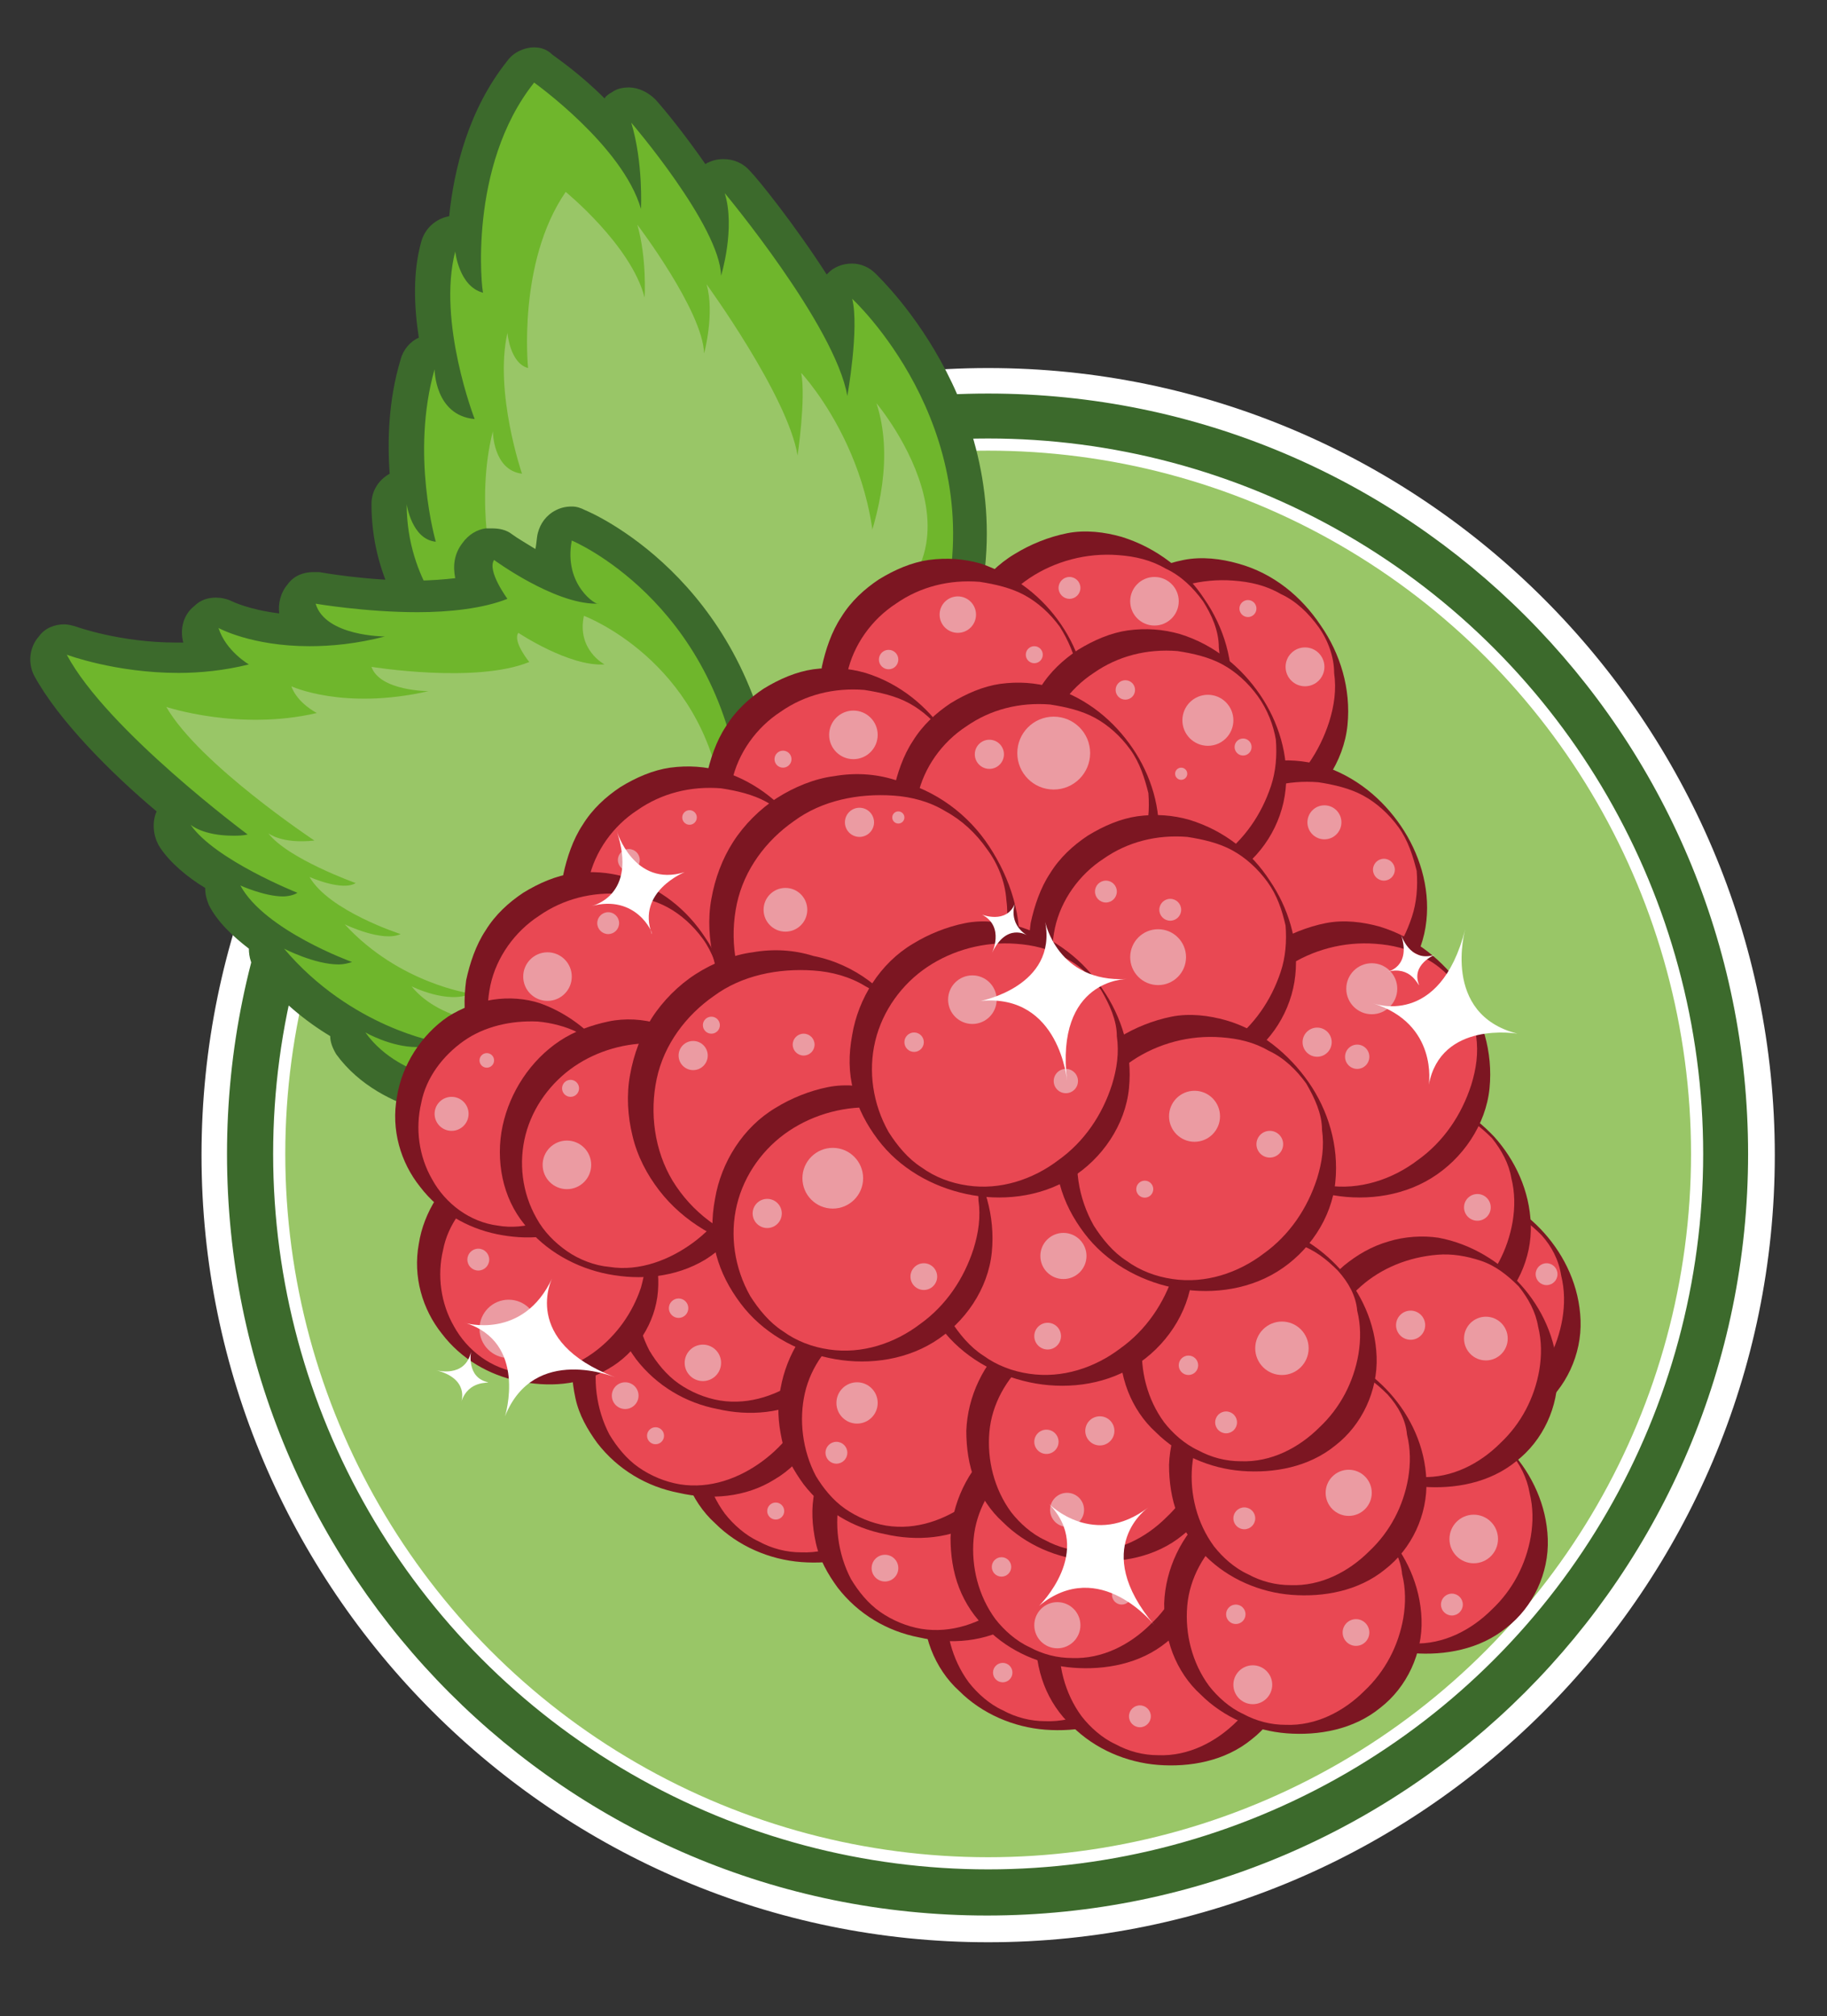 <?xml version="1.0" encoding="utf-8"?>
<!-- Generator: Adobe Illustrator 22.1.0, SVG Export Plug-In . SVG Version: 6.00 Build 0)  -->
<svg version="1.1" xmlns="http://www.w3.org/2000/svg" xmlns:xlink="http://www.w3.org/1999/xlink" x="0px" y="0px"
	 viewBox="0 0 150.5 166" style="enable-background:new 0 0 150.5 166;" xml:space="preserve">
<rect x="0" y="0" width="150.5" height="166" fill="#333333" stroke="none"/>
<style type="text/css">
	.st0{fill:#3C6A2C;}
	.st1{fill:#FFFFFF;}
	.st2{fill:#6FB62C;}
	.st3{fill:#99C667;}
	.st4{fill:#6A696B;}
	.st5{fill:none;stroke:#3C2C4C;stroke-miterlimit:10;}
	.st6{fill:#E94853;}
	.st7{fill:#7C1622;}
	.st8{fill:#EB9BA2;}
	.st9{fill:#7C7C7B;}
	.st10{fill:#A1A1A1;}
	.st11{fill:#898988;}
	.st12{fill:#3C3C3B;}
	.st13{fill:#C0C0BF;}
	.st14{fill:#99C667;stroke:#FFFFFF;stroke-miterlimit:10;}
</style>
<g id="ink">
</g>
<g id="moritas">
</g>
<g id="stickers">
	<g>
		<circle class="st0" cx="81.4" cy="95" r="63.7"/>
		<path class="st1" d="M81.4,32.4C116,32.4,144,60.4,144,95s-28.1,62.7-62.7,62.7S18.7,129.7,18.7,95S46.8,32.4,81.4,32.4
			 M81.4,30.3c-35.7,0-64.8,29.1-64.8,64.8s29.1,64.8,64.8,64.8s64.8-29.1,64.8-64.8S117.1,30.3,81.4,30.3L81.4,30.3z"/>
	</g>
	<circle class="st14" cx="81.4" cy="95" r="58.4"/>
	<g>
		<g>
			<path class="st2" d="M57.8,69.8c-0.1,0-0.3,0-0.4-0.1l-12.9-3.9c-0.3-0.1-0.5-0.3-0.7-0.5l-6-8c-0.1-0.1-0.2-0.3-0.2-0.5
				l-1.3-4.5c-1-1.1-4.2-4.9-4.2-10.8c0-0.8,0.6-1.4,1.3-1.4c0,0,0.1,0,0.1,0c0,0,0.1,0,0.1,0c-0.3-2.8-0.3-6.5,0.8-10.1
				c0.2-0.6,0.7-1,1.4-1c0.1,0,0.1,0,0.2,0c0.1,0,0.1,0,0.2,0c-0.5-2.7-0.7-5.9,0-8.7c0.2-0.6,0.7-1.1,1.4-1.1c0,0,0.1,0,0.1,0
				c0.2,0,0.5,0.1,0.7,0.2c0.2-3.8,1.2-9.3,4.6-13.5c0.3-0.4,0.7-0.5,1.1-0.5c0.3,0,0.6,0.1,0.8,0.3c0.2,0.1,3.3,2.4,5.9,5.5
				c-0.1-0.2-0.1-0.4-0.2-0.6c-0.2-0.6,0.1-1.3,0.7-1.7c0.2-0.1,0.5-0.2,0.7-0.2c0.4,0,0.8,0.2,1.1,0.5c0.5,0.6,3.3,3.8,5.3,7.3
				c0-0.1,0-0.1,0-0.2c-0.2-0.6,0.1-1.3,0.7-1.7c0.2-0.1,0.4-0.2,0.7-0.2c0.4,0,0.8,0.2,1.1,0.5c0.3,0.3,5.2,6.2,8.2,11.8
				c0-0.7,0-1.3-0.2-1.8c-0.2-0.6,0.1-1.3,0.7-1.6c0.2-0.1,0.5-0.2,0.7-0.2c0.4,0,0.7,0.1,1,0.4c0.5,0.4,11.7,11.1,8,26.6
				c-3.7,15.6-20.3,19.4-21,19.6C58,69.8,57.9,69.8,57.8,69.8z"/>
			<path class="st0" d="M44,6.8c0,0,7.3,5.2,8.8,10.4c0,0,0.2-3.8-0.8-7.1c0,0,7.3,8.5,7.4,12.6c0,0,1.2-3.9,0.3-6.8
				c0,0,9.1,10.9,10.1,16.7c0,0,1-5.6,0.4-8c0,0,11.2,10.3,7.6,25.3S57.8,68.4,57.8,68.4l-12.9-3.9l-6-8l-1.4-4.9c0,0-4-3.7-4-10.1
				c0,0,0.4,2.9,2.4,3.1c0,0-2.1-7.2-0.1-14.2c0,0,0,3.8,3.3,4.1c0,0-3.1-8-1.6-13.8c0,0,0.3,2.9,2.3,3.4
				C39.7,24.1,38.5,13.7,44,6.8 M44,3.9c-0.8,0-1.7,0.4-2.2,1.1c-3.2,4-4.4,8.9-4.8,12.8c-1.1,0.2-2,1-2.3,2.1
				c-0.7,2.5-0.6,5.3-0.2,7.9c-0.7,0.3-1.3,1-1.5,1.8c-1,3.3-1.1,6.7-0.9,9.4c-0.9,0.5-1.5,1.4-1.5,2.5c0,6,3,10,4.3,11.5l1.2,4.2
				c0.1,0.3,0.3,0.6,0.5,0.9l6,8c0.4,0.5,0.9,0.8,1.5,1L57,71.1c0.3,0.1,0.5,0.1,0.8,0.1c0.2,0,0.4,0,0.6-0.1
				C59.2,71,76.6,67,80.5,50.5c3.9-16.3-7.9-27.5-8.4-28c-0.5-0.5-1.2-0.8-1.9-0.8c-0.5,0-1,0.1-1.5,0.4c-0.2,0.1-0.4,0.3-0.6,0.5
				c-2.7-4.2-5.7-7.9-6.3-8.5c-0.6-0.7-1.4-1-2.2-1c-0.5,0-0.9,0.1-1.3,0.3c-0.1,0-0.1,0.1-0.2,0.1c-1.6-2.3-3.2-4.3-4.1-5.3
				c-0.6-0.6-1.4-1-2.2-1c-0.5,0-1,0.1-1.4,0.4c-0.2,0.1-0.5,0.3-0.6,0.5c-2-2-3.9-3.3-4.3-3.6C45.1,4.1,44.6,3.9,44,3.9L44,3.9z"/>
		</g>
		<g>
			<path class="st3" d="M41.9,53.4c0,0-3-3.2-3-8.5c0,0,0.3,2.5,1.8,2.6c0,0-1.6-6.1-0.1-12c0,0,0,3.2,2.4,3.5c0,0-2.3-6.7-1.2-11.6
				c0,0,0.2,2.5,1.7,2.9c0,0-0.9-8.7,3.1-14.5c0,0,5.4,4.4,6.5,8.7c0,0,0.2-3.2-0.6-6c0,0,5.4,7.1,5.5,10.6c0,0,0.9-3.3,0.2-5.7
				c0,0,6.7,9.2,7.5,14.1c0,0,0.7-4.7,0.3-6.8c0,0,8.2,8.7,5.6,21.2c-2.6,12.5-14.5,15.5-14.5,15.5l-9.5-3.3l-4.4-6.8L41.9,53.4z"/>
		</g>
		<path class="st3" d="M68.1,52.4c-0.5,0.2,6.9-10.6,4.1-19.2C72.2,33.2,84,47.2,68.1,52.4z"/>
		<g>
			<path class="st2" d="M39.4,90.8c-0.3,0-7-0.2-10.5-4.9c-0.3-0.4-0.4-0.9-0.2-1.4c-2.1-1.2-4.4-3-6.4-5.4
				c-0.4-0.5-0.4-1.1-0.1-1.7c-1.5-1-2.9-2.3-3.7-3.8c-0.2-0.4-0.2-0.9,0-1.4c-1.6-1-3.2-2.2-4.1-3.5c-0.4-0.6-0.3-1.4,0.2-1.9
				c0.2-0.1,0.3-0.2,0.5-0.3c-3.8-3.1-9-7.9-11.1-11.9c-0.3-0.5-0.2-1.2,0.2-1.6c0.3-0.3,0.7-0.5,1.1-0.5c0.2,0,0.3,0,0.5,0.1
				c0,0,3.8,1.4,8.7,1.4c1,0,1.9-0.1,2.8-0.2c-0.3-0.5-0.6-1-0.9-1.6c-0.2-0.6,0-1.2,0.4-1.5c0.3-0.2,0.6-0.3,0.9-0.3
				c0.2,0,0.5,0.1,0.7,0.2c0,0,2.5,1.3,6.8,1.3c0,0,0.1,0,0.1,0c-0.4-0.4-0.8-1-1-1.7c-0.2-0.5,0-1,0.3-1.4c0.3-0.3,0.7-0.5,1.1-0.5
				c0.1,0,0.2,0,0.3,0c0,0,4,0.7,8.2,0.7c2.1,0,3.8-0.2,5.2-0.5c-0.5-1-0.8-2.2-0.1-3.2c0.2-0.3,0.6-0.5,0.9-0.6c0.1,0,0.2,0,0.2,0
				c0.3,0,0.6,0.1,0.8,0.3c0.8,0.6,2.6,1.7,4.5,2.5c-0.3-0.9-0.4-2.1-0.1-3.4c0.1-0.4,0.4-0.8,0.7-1c0.2-0.1,0.4-0.2,0.7-0.2
				c0.2,0,0.4,0,0.5,0.1c0.5,0.2,12.5,5.4,14.8,21.2c0.7,1.5,4,9.4,0,16.3c-3.4,5.9-11.1,9.3-22.9,10C39.5,90.8,39.5,90.8,39.4,90.8
				C39.4,90.8,39.4,90.8,39.4,90.8z"/>
			<path class="st0" d="M47.1,44.5c0,0,11.8,4.9,13.9,20.3c0,0,11.4,22.6-21.6,24.5c0,0-6.3-0.1-9.3-4.3c0,0,2.1,1.2,4.2,1.2
				c0.6,0,1.2-0.1,1.8-0.4c0,0-7.2-1.2-12.7-7.7c0,0,2.5,1.3,4.5,1.3c0.4,0,0.8-0.1,1.1-0.2c0,0-7.2-2.6-9.2-6.3c0,0,2,0.9,3.5,0.9
				c0.4,0,0.9-0.1,1.2-0.3c0,0-6.8-2.7-8.8-5.6c0,0,1,0.9,3.5,0.9c0.4,0,0.8,0,1.2-0.1c0,0-11.6-8.6-14.9-14.8c0,0,4,1.5,9.2,1.5
				c1.8,0,3.8-0.2,5.8-0.7c0,0-1.9-1.1-2.5-3c0,0,2.7,1.5,7.5,1.5c1.8,0,3.9-0.2,6.2-0.8c0,0,0,0,0,0c0,0-4.9,0-5.7-2.7
				c0,0,4.1,0.7,8.4,0.7c2.6,0,5.4-0.3,7.4-1.1c0,0-1.7-2.3-1.1-3.2c0,0,4.9,3.6,8.4,3.6c0.1,0,0.1,0,0.2,0
				C49.2,49.9,46.4,48.2,47.1,44.5 M47.1,41.7c-0.5,0-0.9,0.1-1.3,0.3c-0.8,0.4-1.3,1.1-1.5,1.9c-0.1,0.4-0.1,0.9-0.2,1.3
				c-0.8-0.5-1.5-0.9-1.9-1.2c-0.5-0.4-1.1-0.5-1.7-0.5c-0.2,0-0.3,0-0.5,0c-0.7,0.1-1.4,0.5-1.9,1.2c-0.7,0.9-0.8,1.9-0.6,2.9
				c-0.9,0.1-2,0.2-3.3,0.2c-4.1,0-7.9-0.7-7.9-0.7c-0.2,0-0.3,0-0.5,0c-0.8,0-1.6,0.3-2.1,1c-0.6,0.7-0.8,1.6-0.7,2.4
				c-2.5-0.3-3.9-1-3.9-1c-0.4-0.2-0.9-0.3-1.3-0.3c-0.7,0-1.3,0.2-1.8,0.7c-0.9,0.7-1.2,1.9-0.9,3c-0.2,0-0.4,0-0.6,0
				c-4.6,0-8.2-1.3-8.2-1.3c-0.3-0.1-0.7-0.2-1-0.2c-0.8,0-1.6,0.3-2.1,1c-0.8,0.9-0.9,2.2-0.4,3.2c2,3.7,6.4,8.1,10.1,11.2
				c-0.4,0.9-0.3,2.1,0.3,3c0.8,1.2,2.2,2.4,3.7,3.3c0,0.5,0.1,0.9,0.3,1.4c0.7,1.4,2,2.6,3.3,3.6c0,0.7,0.2,1.4,0.7,2
				c1.9,2.3,4,4,6,5.2c0,0.5,0.2,1,0.5,1.5c3.8,5.2,11.3,5.4,11.6,5.4c0,0,0,0,0.1,0c0.1,0,0.1,0,0.2,0c12.3-0.7,20.4-4.3,24.1-10.7
				c4.2-7.3,1-15.4,0.1-17.4c-2.5-16.5-15.1-21.9-15.6-22.1C47.8,41.8,47.5,41.7,47.1,41.7L47.1,41.7z"/>
		</g>
		<g>
			<path class="st3" d="M41.6,84.4c0,0-5.2-0.1-7.7-3.2c0,0,3,1.5,4.9,0.6c0,0-5.9-0.8-10.4-5.7c0,0,3.1,1.5,4.6,0.8
				c0,0-5.9-1.9-7.5-4.7c0,0,2.7,1.2,3.8,0.5c0,0-5.6-2-7.2-4.1c0,0,1.1,0.9,3.8,0.6c0,0-9.5-6.3-12.2-11c0,0,6,2,12.4,0.5
				c0,0-1.6-0.8-2.1-2.2c0,0,4.3,2,11.3,0.4c0,0-4,0-4.7-2c0,0,8.6,1.4,13-0.4c0,0-1.4-1.7-0.9-2.4c0,0,4.2,2.8,7.1,2.6
				c0,0-2.3-1.2-1.7-4c0,0,9.7,3.6,11.4,15.1C59.3,66,68.7,82.8,41.6,84.4z"/>
		</g>
		<g>
			<g>
				
					<ellipse transform="matrix(0.896 -0.444 0.444 0.896 -49.743 52.278)" class="st6" cx="86.8" cy="132.4" rx="9.8" ry="9.7"/>
				<g>
					<path class="st7" d="M94.2,125.8c1.7,1.9,2.9,4.4,3,7.2c0.1,2.8-1.2,5.6-3.4,7.3c-2.2,1.8-5.1,2.3-7.7,2.1
						c-2.6-0.2-5.2-1.3-7.1-3.2c-1-0.9-1.8-2.1-2.3-3.4c-0.5-1.3-0.7-2.7-0.7-4.1c0.1-2.8,1.4-5.6,3.6-7.5c1.1-0.9,2.3-1.6,3.7-2
						c1.3-0.4,2.8-0.5,4.1-0.3C90.2,122.4,92.5,123.9,94.2,125.8z M94.1,126c-0.9-0.9-1.9-1.7-3.1-2.1c-1.2-0.4-2.4-0.6-3.6-0.5
						c-2.4,0.2-4.6,1.1-6.3,2.6c-1.7,1.5-2.9,3.6-3.1,5.9c-0.2,2.3,0.4,4.7,1.8,6.6c0.7,0.9,1.7,1.8,2.8,2.3
						c1.1,0.6,2.3,0.9,3.5,0.9c2.5,0.1,4.8-1.1,6.5-2.8c1.7-1.6,2.8-3.7,3.2-6c0.2-1.2,0.2-2.4-0.1-3.6
						C95.5,128.1,94.9,126.9,94.1,126z"/>
				</g>
			</g>
			<g>
				
					<ellipse transform="matrix(0.932 -0.363 0.363 0.932 -14.085 40.166)" class="st6" cx="99.8" cy="57.5" rx="10.8" ry="10.6"/>
				<g>
					<path class="st7" d="M108.8,51.5c1.6,2.3,2.5,5.2,2.2,8.2c-0.3,3-2.2,5.8-4.8,7.4c-2.6,1.6-5.8,1.9-8.6,1.3
						c-2.8-0.6-5.5-2.1-7.3-4.5c-0.9-1.2-1.6-2.5-2-4c-0.4-1.5-0.4-3-0.1-4.6c0.5-3,2.3-5.9,5-7.5c1.3-0.8,2.8-1.4,4.3-1.7
						c1.5-0.3,3.1-0.1,4.5,0.3C104.9,47.2,107.2,49.1,108.8,51.5z M108.6,51.6c-0.8-1.1-1.8-2.1-3.1-2.7c-1.2-0.7-2.5-1-3.9-1.1
						c-2.6-0.2-5.2,0.5-7.3,1.9c-2.1,1.4-3.7,3.6-4.3,6.1c-0.6,2.5-0.2,5.2,1.1,7.5c0.7,1.1,1.6,2.2,2.7,2.9
						c1.1,0.8,2.4,1.3,3.8,1.5c2.7,0.4,5.4-0.5,7.5-2.1c2.1-1.5,3.6-3.7,4.4-6.2c0.4-1.3,0.6-2.6,0.4-4
						C109.9,54.1,109.4,52.7,108.6,51.6z"/>
				</g>
			</g>
			<g>
				
					<ellipse transform="matrix(0.932 -0.363 0.363 0.932 -13.966 36.543)" class="st6" cx="90.2" cy="55.4" rx="10.8" ry="10.6"/>
				<g>
					<path class="st7" d="M99.2,49.3c1.6,2.3,2.5,5.2,2.2,8.2c-0.3,3-2.2,5.8-4.8,7.4c-2.6,1.6-5.8,1.9-8.6,1.3
						c-2.8-0.6-5.5-2.1-7.3-4.5c-0.9-1.2-1.6-2.5-2-4c-0.4-1.5-0.4-3-0.1-4.6c0.5-3,2.3-5.9,5-7.5c1.3-0.8,2.8-1.4,4.3-1.7
						c1.5-0.3,3.1-0.1,4.5,0.3C95.3,45.1,97.7,47,99.2,49.3z M99.1,49.5c-0.8-1.1-1.8-2.1-3.1-2.7c-1.2-0.7-2.5-1-3.9-1.1
						c-2.6-0.2-5.2,0.5-7.3,1.9c-2.1,1.4-3.7,3.6-4.3,6.1c-0.6,2.5-0.2,5.2,1.1,7.5c0.7,1.1,1.6,2.2,2.7,2.9
						c1.1,0.8,2.4,1.3,3.8,1.5c2.7,0.4,5.4-0.5,7.5-2.1c2.1-1.5,3.6-3.7,4.4-6.2c0.4-1.3,0.6-2.6,0.4-4
						C100.4,51.9,99.8,50.6,99.1,49.5z"/>
				</g>
			</g>
			<g>
				
					<ellipse transform="matrix(0.896 -0.444 0.444 0.896 -45.675 41.914)" class="st6" cx="66.7" cy="118.5" rx="9.8" ry="9.7"/>
				<g>
					<path class="st7" d="M74.1,112c1.7,1.9,2.9,4.4,3,7.2c0.1,2.8-1.2,5.6-3.4,7.3c-2.2,1.8-5.1,2.3-7.7,2.1
						c-2.6-0.2-5.2-1.3-7.1-3.2c-1-0.9-1.8-2.1-2.3-3.4c-0.5-1.3-0.7-2.7-0.7-4.1c0.1-2.8,1.4-5.6,3.6-7.5c1.1-0.9,2.3-1.6,3.7-2
						c1.3-0.4,2.8-0.5,4.1-0.3C70.1,108.6,72.4,110.1,74.1,112z M74,112.1c-0.9-0.9-1.9-1.7-3.1-2.1c-1.2-0.4-2.4-0.6-3.6-0.5
						c-2.4,0.2-4.6,1.1-6.3,2.6c-1.7,1.5-2.9,3.6-3.1,5.9c-0.2,2.3,0.4,4.7,1.8,6.6c0.7,0.9,1.7,1.8,2.8,2.3
						c1.1,0.6,2.3,0.9,3.5,0.9c2.5,0.1,4.8-1.1,6.5-2.8c1.7-1.6,2.8-3.7,3.2-6c0.2-1.2,0.2-2.4-0.1-3.6
						C75.4,114.2,74.8,113,74,112.1z"/>
				</g>
			</g>
			<g>
				
					<ellipse transform="matrix(0.896 -0.444 0.444 0.896 -35.526 64.372)" class="st6" cx="119.7" cy="108.1" rx="9.8" ry="9.7"/>
				<g>
					<path class="st7" d="M127.2,101.5c1.7,1.9,2.9,4.4,3,7.2c0.1,2.8-1.2,5.6-3.4,7.3c-2.2,1.8-5.1,2.3-7.7,2.1
						c-2.6-0.2-5.2-1.3-7.1-3.2c-1-0.9-1.8-2.1-2.3-3.4c-0.5-1.3-0.7-2.7-0.7-4.1c0.1-2.8,1.4-5.6,3.6-7.5c1.1-0.9,2.3-1.6,3.7-2
						c1.3-0.4,2.8-0.5,4.1-0.3C123.1,98.1,125.5,99.6,127.2,101.5z M127,101.7c-0.9-0.9-1.9-1.7-3.1-2.1c-1.2-0.4-2.4-0.6-3.6-0.5
						c-2.4,0.2-4.6,1.1-6.3,2.6c-1.7,1.5-2.9,3.6-3.1,5.9c-0.2,2.3,0.4,4.7,1.8,6.6c0.7,0.9,1.7,1.8,2.8,2.3
						c1.1,0.6,2.3,0.9,3.5,0.9c2.5,0.1,4.8-1.1,6.5-2.8c1.7-1.6,2.8-3.7,3.2-6c0.2-1.2,0.2-2.4-0.1-3.6
						C128.4,103.7,127.8,102.6,127,101.7z"/>
				</g>
			</g>
			<g>
				
					<ellipse transform="matrix(0.896 -0.444 0.444 0.896 -43.764 65.068)" class="st6" cx="117.1" cy="126" rx="9.8" ry="9.7"/>
				<g>
					<path class="st7" d="M124.5,119.5c1.7,1.9,2.9,4.4,3,7.2c0.1,2.8-1.2,5.6-3.4,7.3c-2.2,1.8-5.1,2.3-7.7,2.1
						c-2.6-0.2-5.2-1.3-7.1-3.2c-1-0.9-1.8-2.1-2.3-3.4c-0.5-1.3-0.7-2.7-0.7-4.1c0.1-2.8,1.4-5.6,3.6-7.5c1.1-0.9,2.3-1.6,3.7-2
						c1.3-0.4,2.8-0.5,4.1-0.3C120.5,116,122.8,117.5,124.5,119.5z M124.4,119.6c-0.9-0.9-1.9-1.7-3.1-2.1c-1.2-0.4-2.4-0.6-3.6-0.5
						c-2.4,0.2-4.6,1.1-6.3,2.6c-1.7,1.5-2.9,3.6-3.1,5.9c-0.2,2.3,0.4,4.7,1.8,6.6c0.7,0.9,1.7,1.8,2.8,2.3
						c1.1,0.6,2.3,0.9,3.5,0.9c2.5,0.1,4.8-1.1,6.5-2.8c1.7-1.6,2.8-3.7,3.2-6c0.2-1.2,0.2-2.4-0.1-3.6
						C125.8,121.7,125.2,120.5,124.4,119.6z"/>
				</g>
			</g>
			<g>
				<ellipse class="st6" cx="78.9" cy="57.2" rx="10.3" ry="10.2"/>
				<g>
					<path class="st7" d="M87.4,51.4c1.5,2.2,2.4,5,2.1,7.8c-0.3,2.9-2,5.6-4.5,7.1c-2.5,1.5-5.6,1.7-8.2,1.1
						c-2.7-0.6-5.2-2.1-7-4.3c-0.9-1.1-1.6-2.4-1.9-3.8c-0.4-1.4-0.4-2.9-0.2-4.4c0.3-1.4,0.8-2.9,1.6-4.1c0.8-1.3,1.9-2.3,3.1-3.1
						c1.3-0.8,2.7-1.4,4.1-1.6c1.5-0.2,2.9-0.1,4.3,0.3C83.7,47.4,85.9,49.2,87.4,51.4z M87.3,51.6c-0.8-1.1-1.8-2-2.9-2.6
						c-1.1-0.6-2.4-0.9-3.7-1.1c-2.5-0.2-4.9,0.4-6.9,1.8c-2,1.3-3.5,3.4-4,5.7c-0.5,2.4-0.2,4.9,1.1,7.1c0.6,1.1,1.5,2.1,2.6,2.8
						c1.1,0.7,2.3,1.2,3.6,1.5c2.6,0.4,5.2-0.5,7.1-1.9c2-1.5,3.4-3.5,4.2-5.9c0.4-1.2,0.5-2.5,0.4-3.8C88.5,53.9,88,52.7,87.3,51.6
						z"/>
				</g>
			</g>
			<g>
				<ellipse class="st6" cx="69.3" cy="66.1" rx="10.3" ry="10.2"/>
				<g>
					<path class="st7" d="M77.9,60.4c1.5,2.2,2.4,5,2.1,7.8c-0.3,2.9-2,5.6-4.5,7.1c-2.5,1.5-5.6,1.7-8.2,1.1
						c-2.7-0.6-5.2-2.1-7-4.3c-0.9-1.1-1.6-2.4-1.9-3.8c-0.4-1.4-0.4-2.9-0.2-4.4c0.3-1.4,0.8-2.9,1.6-4.1c0.8-1.3,1.9-2.3,3.1-3.1
						c1.3-0.8,2.7-1.4,4.1-1.6c1.5-0.2,2.9-0.1,4.3,0.3C74.2,56.3,76.4,58.2,77.9,60.4z M77.8,60.5c-0.8-1.1-1.8-2-2.9-2.6
						c-1.1-0.6-2.4-0.9-3.7-1.1c-2.5-0.2-4.9,0.4-6.9,1.8c-2,1.3-3.5,3.4-4,5.7c-0.5,2.4-0.2,4.9,1.1,7.1c0.6,1.1,1.5,2.1,2.6,2.8
						c1.1,0.7,2.3,1.2,3.6,1.5c2.6,0.4,5.2-0.5,7.1-1.9c2-1.5,3.4-3.5,4.2-5.9c0.4-1.2,0.5-2.5,0.4-3.8C79,62.9,78.5,61.6,77.8,60.5
						z"/>
				</g>
			</g>
			<g>
				<ellipse class="st6" cx="57.5" cy="74.3" rx="10.3" ry="10.2"/>
				<g>
					<path class="st7" d="M66.1,68.5c1.5,2.2,2.4,5,2.1,7.8c-0.3,2.9-2,5.6-4.5,7.1c-2.5,1.5-5.6,1.7-8.2,1.1
						c-2.7-0.6-5.2-2.1-7-4.3c-0.9-1.1-1.6-2.4-1.9-3.8c-0.4-1.4-0.4-2.9-0.2-4.4c0.3-1.4,0.8-2.9,1.6-4.1c0.8-1.3,1.9-2.3,3.1-3.1
						c1.3-0.8,2.7-1.4,4.1-1.6c1.5-0.2,2.9-0.1,4.3,0.3C62.4,64.4,64.6,66.3,66.1,68.5z M66,68.6c-0.8-1.1-1.8-2-2.9-2.6
						c-1.1-0.6-2.4-0.9-3.7-1.1c-2.5-0.2-4.9,0.4-6.9,1.8c-2,1.3-3.5,3.4-4,5.7c-0.5,2.4-0.2,4.9,1.1,7.1c0.6,1.1,1.5,2.1,2.6,2.8
						c1.1,0.7,2.3,1.2,3.6,1.5c2.6,0.4,5.2-0.5,7.1-1.9c2-1.5,3.4-3.5,4.2-5.9c0.4-1.2,0.5-2.5,0.4-3.8C67.2,71,66.7,69.7,66,68.6z"
						/>
				</g>
			</g>
			<g>
				<ellipse class="st6" cx="49.5" cy="82.9" rx="10.3" ry="10.2"/>
				<g>
					<path class="st7" d="M58.1,77.2c1.5,2.2,2.4,5,2.1,7.8c-0.3,2.9-2,5.6-4.5,7.1c-2.5,1.5-5.6,1.7-8.2,1.1
						c-2.7-0.6-5.2-2.1-7-4.3c-0.9-1.1-1.6-2.4-1.9-3.8c-0.4-1.4-0.4-2.9-0.2-4.4c0.3-1.4,0.8-2.9,1.6-4.1c0.8-1.3,1.9-2.3,3.1-3.1
						c1.3-0.8,2.7-1.4,4.1-1.6c1.5-0.2,2.9-0.1,4.3,0.3C54.4,73.1,56.6,74.9,58.1,77.2z M57.9,77.3c-0.8-1.1-1.8-2-2.9-2.6
						c-1.1-0.6-2.4-0.9-3.7-1.1c-2.5-0.2-4.9,0.4-6.9,1.8c-2,1.3-3.5,3.4-4,5.7c-0.5,2.4-0.2,4.9,1.1,7.1c0.6,1.1,1.5,2.1,2.6,2.8
						c1.1,0.7,2.3,1.2,3.6,1.5c2.6,0.4,5.2-0.5,7.1-1.9c2-1.5,3.4-3.5,4.2-5.9c0.4-1.2,0.5-2.5,0.4-3.8
						C59.1,79.7,58.7,78.4,57.9,77.3z"/>
				</g>
			</g>
			<g>
				
					<ellipse transform="matrix(0.932 -0.363 0.363 0.932 -37.104 28.768)" class="st6" cx="57.9" cy="113" rx="9.8" ry="9.7"/>
				<g>
					<path class="st7" d="M66.2,107.5c1.4,2.1,2.3,4.7,2,7.5c-0.3,2.7-2,5.4-4.4,6.8c-2.4,1.5-5.3,1.7-7.9,1.1
						c-2.6-0.5-5-1.9-6.7-4.1c-0.8-1.1-1.5-2.3-1.8-3.7c-0.3-1.4-0.4-2.8-0.1-4.2c0.5-2.8,2.1-5.4,4.5-6.9c1.2-0.8,2.5-1.3,3.9-1.5
						c1.4-0.2,2.8-0.1,4.1,0.3C62.6,103.6,64.7,105.4,66.2,107.5z M66,107.6c-0.7-1-1.7-1.9-2.8-2.5c-1.1-0.6-2.3-0.9-3.5-1
						c-2.4-0.1-4.7,0.5-6.6,1.8c-1.9,1.3-3.3,3.2-3.8,5.4c-0.5,2.2-0.2,4.7,0.9,6.8c0.6,1,1.4,2,2.4,2.7c1,0.7,2.2,1.2,3.4,1.4
						c2.5,0.4,4.9-0.5,6.8-1.9c1.9-1.4,3.3-3.3,4-5.6c0.4-1.1,0.6-2.4,0.4-3.6C67.2,109.9,66.7,108.7,66,107.6z"/>
				</g>
			</g>
			<g>
				
					<ellipse transform="matrix(0.932 -0.363 0.363 0.932 -40.061 36.792)" class="st6" cx="77.8" cy="124.9" rx="9.8" ry="9.7"/>
				<g>
					<path class="st7" d="M86,119.4c1.4,2.1,2.3,4.7,2,7.5c-0.3,2.7-2,5.4-4.4,6.8c-2.4,1.5-5.3,1.7-7.9,1.1c-2.6-0.5-5-1.9-6.7-4.1
						c-0.8-1.1-1.5-2.3-1.8-3.7c-0.3-1.4-0.4-2.8-0.1-4.2c0.5-2.8,2.1-5.4,4.5-6.9c1.2-0.8,2.5-1.3,3.9-1.5c1.4-0.2,2.8-0.1,4.1,0.3
						C82.5,115.5,84.6,117.3,86,119.4z M85.9,119.5c-0.7-1-1.7-1.9-2.8-2.5c-1.1-0.6-2.3-0.9-3.5-1c-2.4-0.1-4.7,0.5-6.6,1.8
						c-1.9,1.3-3.3,3.2-3.8,5.4c-0.5,2.2-0.2,4.7,0.9,6.8c0.6,1,1.4,2,2.4,2.7c1,0.7,2.2,1.2,3.4,1.4c2.5,0.4,4.9-0.5,6.8-1.9
						c1.9-1.4,3.3-3.3,4-5.6c0.4-1.1,0.6-2.4,0.4-3.6C87,121.8,86.6,120.6,85.9,119.5z"/>
				</g>
			</g>
			<g>
				
					<ellipse transform="matrix(0.932 -0.363 0.363 0.932 -34.364 29.474)" class="st6" cx="61.2" cy="106.1" rx="9.8" ry="9.7"/>
				<g>
					<path class="st7" d="M69.4,100.6c1.4,2.1,2.3,4.7,2,7.5c-0.3,2.7-2,5.4-4.4,6.8c-2.4,1.5-5.3,1.7-7.9,1.1
						c-2.6-0.5-5-1.9-6.7-4.1c-0.8-1.1-1.5-2.3-1.8-3.7c-0.3-1.4-0.4-2.8-0.1-4.2c0.5-2.8,2.1-5.4,4.5-6.9c1.2-0.8,2.5-1.3,3.9-1.5
						c1.4-0.2,2.8-0.1,4.1,0.3C65.9,96.7,68,98.5,69.4,100.6z M69.3,100.7c-0.7-1-1.7-1.9-2.8-2.5c-1.1-0.6-2.3-0.9-3.5-1
						c-2.4-0.1-4.7,0.5-6.6,1.8c-1.9,1.3-3.3,3.2-3.8,5.4c-0.5,2.2-0.2,4.7,0.9,6.8c0.6,1,1.4,2,2.4,2.7c1,0.7,2.2,1.2,3.4,1.4
						c2.5,0.4,4.9-0.5,6.8-1.9c1.9-1.4,3.3-3.3,4-5.6c0.4-1.1,0.6-2.4,0.4-3.6C70.4,103,70,101.7,69.3,100.7z"/>
				</g>
			</g>
			<g>
				
					<ellipse transform="matrix(0.896 -0.444 0.444 0.896 -50.037 56.697)" class="st6" cx="96.1" cy="135.2" rx="9.8" ry="9.7"/>
				<g>
					<path class="st7" d="M103.5,128.7c1.7,1.9,2.9,4.4,3,7.2c0.1,2.8-1.2,5.6-3.4,7.3c-2.2,1.8-5.1,2.3-7.7,2.1
						c-2.6-0.2-5.2-1.3-7.1-3.2c-1-0.9-1.8-2.1-2.3-3.4c-0.5-1.3-0.7-2.7-0.7-4.1c0.1-2.8,1.4-5.6,3.6-7.5c1.1-0.9,2.3-1.6,3.7-2
						c1.3-0.4,2.8-0.5,4.1-0.3C99.5,125.3,101.8,126.8,103.5,128.7z M103.4,128.8c-0.9-0.9-1.9-1.7-3.1-2.1
						c-1.2-0.4-2.4-0.6-3.6-0.5c-2.4,0.2-4.6,1.1-6.3,2.6c-1.7,1.5-2.9,3.6-3.1,5.9c-0.2,2.3,0.4,4.7,1.8,6.6
						c0.7,0.9,1.7,1.8,2.8,2.3c1.1,0.6,2.3,0.9,3.5,0.9c2.5,0.1,4.8-1.1,6.5-2.8c1.7-1.6,2.8-3.7,3.2-6c0.2-1.2,0.2-2.4-0.1-3.6
						C104.8,130.9,104.2,129.7,103.4,128.8z"/>
				</g>
			</g>
			<g>
				
					<ellipse transform="matrix(0.932 -0.363 0.363 0.932 -37.172 35.185)" class="st6" cx="75" cy="116.4" rx="9.8" ry="9.7"/>
				<g>
					<path class="st7" d="M83.2,110.9c1.4,2.1,2.3,4.7,2,7.5c-0.3,2.7-2,5.4-4.4,6.8c-2.4,1.5-5.3,1.7-7.9,1.1
						c-2.6-0.5-5-1.9-6.7-4.1c-0.8-1.1-1.5-2.3-1.8-3.7c-0.3-1.4-0.4-2.8-0.1-4.2c0.5-2.8,2.1-5.4,4.5-6.9c1.2-0.8,2.5-1.3,3.9-1.5
						c1.4-0.2,2.8-0.1,4.1,0.3C79.7,107,81.8,108.8,83.2,110.9z M83,111c-0.7-1-1.7-1.9-2.8-2.5c-1.1-0.6-2.3-0.9-3.5-1
						c-2.4-0.1-4.7,0.5-6.6,1.8c-1.9,1.3-3.3,3.2-3.8,5.4c-0.5,2.2-0.2,4.7,0.9,6.8c0.6,1,1.4,2,2.4,2.7c1,0.7,2.2,1.2,3.4,1.4
						c2.5,0.4,4.9-0.5,6.8-1.9c1.9-1.4,3.3-3.3,4-5.6c0.4-1.1,0.6-2.4,0.4-3.6C84.2,113.3,83.8,112.1,83,111z"/>
				</g>
			</g>
			<g>
				
					<ellipse transform="matrix(0.896 -0.444 0.444 0.896 -47.222 52.735)" class="st6" cx="89" cy="127.2" rx="9.8" ry="9.7"/>
				<g>
					<path class="st7" d="M96.5,120.7c1.7,1.9,2.9,4.4,3,7.2c0.1,2.8-1.2,5.6-3.4,7.3c-2.2,1.8-5.1,2.3-7.7,2.1
						c-2.6-0.2-5.2-1.3-7.1-3.2c-1-0.9-1.8-2.1-2.3-3.4c-0.5-1.3-0.7-2.7-0.7-4.1c0.1-2.8,1.4-5.6,3.6-7.5c1.1-0.9,2.3-1.6,3.7-2
						c1.3-0.4,2.8-0.5,4.1-0.3C92.4,117.3,94.8,118.8,96.5,120.7z M96.3,120.8c-0.9-0.9-1.9-1.7-3.1-2.1c-1.2-0.4-2.4-0.6-3.6-0.5
						c-2.4,0.2-4.6,1.1-6.3,2.6c-1.7,1.5-2.9,3.6-3.1,5.9c-0.2,2.3,0.4,4.7,1.8,6.6c0.7,0.9,1.7,1.8,2.8,2.3
						c1.1,0.6,2.3,0.9,3.5,0.9c2.5,0.1,4.8-1.1,6.5-2.8c1.7-1.6,2.8-3.7,3.2-6c0.2-1.2,0.2-2.4-0.1-3.6
						C97.7,122.9,97.1,121.8,96.3,120.8z"/>
				</g>
			</g>
			<g>
				
					<ellipse transform="matrix(0.896 -0.444 0.444 0.896 -43.185 52.416)" class="st6" cx="90.4" cy="118.4" rx="9.8" ry="9.7"/>
				<g>
					<path class="st7" d="M97.8,111.9c1.7,1.9,2.9,4.4,3,7.2c0.1,2.8-1.2,5.6-3.4,7.3c-2.2,1.8-5.1,2.3-7.7,2.1
						c-2.6-0.2-5.2-1.3-7.1-3.2c-1-0.9-1.8-2.1-2.3-3.4c-0.5-1.3-0.7-2.7-0.7-4.1c0.1-2.8,1.4-5.6,3.6-7.5c1.1-0.9,2.3-1.6,3.7-2
						c1.3-0.4,2.8-0.5,4.1-0.3C93.8,108.5,96.1,110,97.8,111.9z M97.6,112c-0.9-0.9-1.9-1.7-3.1-2.1c-1.2-0.4-2.4-0.6-3.6-0.5
						c-2.4,0.2-4.6,1.1-6.3,2.6c-1.7,1.5-2.9,3.6-3.1,5.9c-0.2,2.3,0.4,4.7,1.8,6.6c0.7,0.9,1.7,1.8,2.8,2.3
						c1.1,0.6,2.3,0.9,3.5,0.9c2.5,0.1,4.8-1.1,6.5-2.8c1.7-1.6,2.8-3.7,3.2-6c0.2-1.2,0.2-2.4-0.1-3.6
						C99.1,114.1,98.5,113,97.6,112z"/>
				</g>
			</g>
			<g>
				
					<ellipse transform="matrix(0.896 -0.444 0.444 0.896 -47.82 61.122)" class="st6" cx="106.6" cy="132.7" rx="9.8" ry="9.7"/>
				<g>
					<path class="st7" d="M114.1,126.1c1.7,1.9,2.9,4.4,3,7.2c0.1,2.8-1.2,5.6-3.4,7.3c-2.2,1.8-5.1,2.3-7.7,2.1
						c-2.6-0.2-5.2-1.3-7.1-3.2c-1-0.9-1.8-2.1-2.3-3.4c-0.5-1.3-0.7-2.7-0.7-4.1c0.1-2.8,1.4-5.6,3.6-7.5c1.1-0.9,2.3-1.6,3.7-2
						c1.3-0.4,2.8-0.5,4.1-0.3C110,122.7,112.4,124.2,114.1,126.1z M113.9,126.3c-0.9-0.9-1.9-1.7-3.1-2.1c-1.2-0.4-2.4-0.6-3.6-0.5
						c-2.4,0.2-4.6,1.1-6.3,2.6c-1.7,1.5-2.9,3.6-3.1,5.9c-0.2,2.3,0.4,4.7,1.8,6.6c0.7,0.9,1.7,1.8,2.8,2.3
						c1.1,0.6,2.3,0.9,3.5,0.9c2.5,0.1,4.8-1.1,6.5-2.8c1.7-1.6,2.8-3.7,3.2-6c0.2-1.2,0.2-2.4-0.1-3.6
						C115.4,128.4,114.8,127.2,113.9,126.3z"/>
				</g>
			</g>
			<g>
				
					<ellipse transform="matrix(0.896 -0.444 0.444 0.896 -32.438 61.725)" class="st6" cx="115.6" cy="100.1" rx="9.8" ry="9.7"/>
				<g>
					<path class="st7" d="M123.1,93.6c1.7,1.9,2.9,4.4,3,7.2c0.1,2.8-1.2,5.6-3.4,7.3c-2.2,1.8-5.1,2.3-7.7,2.1
						c-2.6-0.2-5.2-1.3-7.1-3.2c-1-0.9-1.8-2.1-2.3-3.4c-0.5-1.3-0.7-2.7-0.7-4.1c0.1-2.8,1.4-5.6,3.6-7.5c1.1-0.9,2.3-1.6,3.7-2
						c1.3-0.4,2.8-0.5,4.1-0.3C119,90.2,121.3,91.7,123.1,93.6z M122.9,93.7c-0.9-0.9-1.9-1.7-3.1-2.1c-1.2-0.4-2.4-0.6-3.6-0.5
						c-2.4,0.2-4.6,1.1-6.3,2.6c-1.7,1.5-2.9,3.6-3.1,5.9c-0.2,2.3,0.4,4.7,1.8,6.6c0.7,0.9,1.7,1.8,2.8,2.3
						c1.1,0.6,2.3,0.9,3.5,0.9c2.5,0.1,4.8-1.1,6.5-2.8c1.7-1.6,2.8-3.7,3.2-6c0.2-1.2,0.2-2.4-0.1-3.6
						C124.3,95.8,123.7,94.7,122.9,93.7z"/>
				</g>
			</g>
			<g>
				
					<ellipse transform="matrix(0.896 -0.444 0.444 0.896 -37.625 63.975)" class="st6" cx="117.8" cy="112.3" rx="9.8" ry="9.7"/>
				<g>
					<path class="st7" d="M125.3,105.8c1.7,1.9,2.9,4.4,3,7.2c0.1,2.8-1.2,5.6-3.4,7.3c-2.2,1.8-5.1,2.3-7.7,2.1
						c-2.6-0.2-5.2-1.3-7.1-3.2c-1-0.9-1.8-2.1-2.3-3.4c-0.5-1.3-0.7-2.7-0.7-4.1c0.1-2.8,1.4-5.6,3.6-7.5c1.1-0.9,2.3-1.6,3.7-2
						c1.3-0.4,2.8-0.5,4.1-0.3C121.2,102.4,123.6,103.9,125.3,105.8z M125.1,105.9c-0.9-0.9-1.9-1.7-3.1-2.1
						c-1.2-0.4-2.4-0.6-3.6-0.5c-2.4,0.2-4.6,1.1-6.3,2.6c-1.7,1.5-2.9,3.6-3.1,5.9c-0.2,2.3,0.4,4.7,1.8,6.6
						c0.7,0.9,1.7,1.8,2.8,2.3c1.1,0.6,2.3,0.9,3.5,0.9c2.5,0.1,4.8-1.1,6.5-2.8c1.7-1.6,2.8-3.7,3.2-6c0.2-1.2,0.2-2.4-0.1-3.6
						C126.5,108,125.9,106.9,125.1,105.9z"/>
				</g>
			</g>
			<g>
				
					<ellipse transform="matrix(0.896 -0.444 0.444 0.896 -42.696 60.111)" class="st6" cx="107" cy="121.2" rx="9.8" ry="9.7"/>
				<g>
					<path class="st7" d="M114.5,114.7c1.7,1.9,2.9,4.4,3,7.2c0.1,2.8-1.2,5.6-3.4,7.3c-2.2,1.8-5.1,2.3-7.7,2.1
						c-2.6-0.2-5.2-1.3-7.1-3.2c-1-0.9-1.8-2.1-2.3-3.4c-0.5-1.3-0.7-2.7-0.7-4.1c0.1-2.8,1.4-5.6,3.6-7.5c1.1-0.9,2.3-1.6,3.7-2
						c1.3-0.4,2.8-0.5,4.1-0.3C110.4,111.3,112.8,112.8,114.5,114.7z M114.3,114.8c-0.9-0.9-1.9-1.7-3.1-2.1
						c-1.2-0.4-2.4-0.6-3.6-0.5c-2.4,0.2-4.6,1.1-6.3,2.6c-1.7,1.5-2.9,3.6-3.1,5.9c-0.2,2.3,0.4,4.7,1.8,6.6
						c0.7,0.9,1.7,1.8,2.8,2.3c1.1,0.6,2.3,0.9,3.5,0.9c2.5,0.1,4.8-1.1,6.5-2.8c1.7-1.6,2.8-3.7,3.2-6c0.2-1.2,0.2-2.4-0.1-3.6
						C115.8,116.9,115.2,115.8,114.3,114.8z"/>
				</g>
			</g>
			<g>
				<ellipse class="st6" cx="44.5" cy="104.5" rx="9.2" ry="9.1"/>
				<g>
					<path class="st7" d="M52.2,99.3c1.3,2,2.2,4.4,2,7c-0.2,2.6-1.8,5.1-4.1,6.4c-2.3,1.4-5,1.5-7.4,1c-2.4-0.5-4.7-1.8-6.3-3.9
						c-1.6-2-2.4-4.7-1.9-7.4c0.4-2.6,2-5.1,4.2-6.6c1.1-0.7,2.4-1.2,3.7-1.4c1.3-0.2,2.7-0.1,3.9,0.3
						C48.9,95.6,50.9,97.3,52.2,99.3z M52,99.4c-0.7-1-1.6-1.8-2.6-2.3c-1-0.5-2.2-0.8-3.3-0.9c-2.2-0.1-4.4,0.4-6.1,1.6
						c-1.7,1.2-3.1,3-3.5,5.1c-0.5,2.1-0.2,4.4,0.9,6.3c1.1,2,3.1,3.5,5.4,3.8c2.3,0.4,4.6-0.5,6.3-1.8c1.7-1.3,3-3.1,3.7-5.2
						c0.3-1.1,0.5-2.2,0.4-3.4C53.1,101.5,52.7,100.4,52,99.4z"/>
				</g>
			</g>
			<g>
				<ellipse class="st6" cx="42.7" cy="92.3" rx="9.2" ry="9.1"/>
				<g>
					<path class="st7" d="M50.4,87.2c1.3,2,2.2,4.4,2,7c-0.2,2.6-1.8,5.1-4.1,6.4c-2.3,1.4-5,1.5-7.4,1c-2.4-0.5-4.7-1.8-6.3-3.9
						c-1.6-2-2.4-4.7-1.9-7.4c0.4-2.6,2-5.1,4.2-6.6c1.1-0.7,2.4-1.2,3.7-1.4c1.3-0.2,2.7-0.1,3.9,0.3C47,83.5,49,85.2,50.4,87.2z
						 M50.2,87.3c-0.7-1-1.6-1.8-2.6-2.3c-1-0.5-2.2-0.8-3.3-0.9c-2.2-0.1-4.4,0.4-6.1,1.6c-1.7,1.2-3.1,3-3.5,5.1
						c-0.5,2.1-0.2,4.4,0.9,6.3c1.1,2,3.1,3.5,5.4,3.8c2.3,0.4,4.6-0.5,6.3-1.8c1.7-1.3,3-3.1,3.7-5.2c0.3-1.1,0.5-2.2,0.4-3.4
						C51.3,89.4,50.9,88.3,50.2,87.3z"/>
				</g>
			</g>
			<g>
				
					<ellipse transform="matrix(0.872 -0.489 0.489 0.872 -39.738 37.59)" class="st6" cx="52.1" cy="94.9" rx="10.2" ry="9.8"/>
				<g>
					<path class="st7" d="M60.6,89.1c1.5,2.2,2.3,4.9,2,7.7c-0.3,2.8-2.1,5.4-4.5,6.9c-2.5,1.5-5.4,1.7-8,1.2
						c-2.6-0.5-5.2-1.9-6.9-4.1c-0.9-1.1-1.5-2.4-1.8-3.8c-0.3-1.4-0.3-2.9,0-4.3c0.6-2.8,2.3-5.4,4.7-7c1.2-0.8,2.6-1.3,4-1.6
						c1.4-0.3,2.9-0.2,4.2,0.2C56.9,85.2,59.2,87,60.6,89.1z M60.5,89.3c-0.7-1.1-1.7-1.9-2.9-2.5c-1.1-0.6-2.4-0.9-3.6-0.9
						c-2.4-0.1-4.8,0.6-6.7,1.9c-1.9,1.3-3.4,3.3-4,5.6c-0.6,2.3-0.3,4.8,0.9,6.9c0.6,1.1,1.5,2,2.5,2.7c1,0.7,2.3,1.2,3.5,1.3
						c2.5,0.4,5-0.6,6.9-2c1.9-1.4,3.4-3.4,4.2-5.7c0.4-1.2,0.6-2.4,0.5-3.7C61.6,91.6,61.2,90.3,60.5,89.3z"/>
				</g>
			</g>
			<g>
				<ellipse class="st6" cx="106.8" cy="73.7" rx="10.3" ry="10.2"/>
				<g>
					<path class="st7" d="M115.4,68c1.5,2.2,2.4,5,2.1,7.8c-0.3,2.9-2,5.6-4.5,7.1c-2.5,1.5-5.6,1.7-8.2,1.1c-2.7-0.6-5.2-2.1-7-4.3
						c-0.9-1.1-1.6-2.4-1.9-3.8c-0.4-1.4-0.4-2.9-0.2-4.4c0.3-1.4,0.8-2.9,1.6-4.1c0.8-1.3,1.9-2.3,3.1-3.1c1.3-0.8,2.7-1.4,4.1-1.6
						c1.5-0.2,2.9-0.1,4.3,0.3C111.7,63.9,113.9,65.8,115.4,68z M115.2,68.1c-0.8-1.1-1.8-2-2.9-2.6c-1.1-0.6-2.4-0.9-3.7-1.1
						c-2.5-0.2-4.9,0.4-6.9,1.8c-2,1.3-3.5,3.4-4,5.7c-0.5,2.4-0.2,4.9,1.1,7.1c0.6,1.1,1.5,2.1,2.6,2.8c1.1,0.7,2.3,1.2,3.6,1.5
						c2.6,0.4,5.2-0.5,7.1-1.9c2-1.5,3.4-3.5,4.2-5.9c0.4-1.2,0.5-2.5,0.4-3.8C116.4,70.5,116,69.2,115.2,68.1z"/>
				</g>
			</g>
			<g>
				
					<ellipse transform="matrix(0.932 -0.363 0.363 0.932 -24.172 46.458)" class="st6" cx="111.4" cy="87.5" rx="10.8" ry="10.6"/>
				<g>
					<path class="st7" d="M120.5,81.4c1.6,2.3,2.5,5.2,2.2,8.2c-0.3,3-2.2,5.8-4.8,7.4c-2.6,1.6-5.8,1.9-8.6,1.3
						c-2.8-0.6-5.5-2.1-7.3-4.5c-0.9-1.2-1.6-2.5-2-4c-0.4-1.5-0.4-3-0.1-4.6c0.5-3,2.3-5.9,5-7.5c1.3-0.8,2.8-1.4,4.3-1.7
						c1.5-0.3,3.1-0.1,4.5,0.3C116.6,77.2,118.9,79.1,120.5,81.4z M120.3,81.5c-0.8-1.1-1.8-2.1-3.1-2.7c-1.2-0.7-2.5-1-3.9-1.1
						c-2.6-0.2-5.2,0.5-7.3,1.9c-2.1,1.4-3.7,3.6-4.3,6.1c-0.6,2.5-0.2,5.2,1.1,7.5c0.7,1.1,1.6,2.2,2.7,2.9
						c1.1,0.8,2.4,1.3,3.8,1.5c2.7,0.4,5.4-0.5,7.5-2.1c2.1-1.5,3.6-3.7,4.4-6.2c0.4-1.3,0.6-2.6,0.4-4
						C121.6,84,121.1,82.7,120.3,81.5z"/>
				</g>
			</g>
			<g>
				<ellipse class="st6" cx="95.2" cy="62.9" rx="10.3" ry="10.2"/>
				<g>
					<path class="st7" d="M103.8,57.2c1.5,2.2,2.4,5,2.1,7.8c-0.3,2.9-2,5.6-4.5,7.1c-2.5,1.5-5.6,1.7-8.2,1.1
						c-2.7-0.6-5.2-2.1-7-4.3c-0.9-1.1-1.6-2.4-1.9-3.8c-0.4-1.4-0.4-2.9-0.2-4.4c0.3-1.4,0.8-2.9,1.6-4.1c0.8-1.3,1.9-2.3,3.1-3.1
						c1.3-0.8,2.7-1.4,4.1-1.6c1.5-0.2,2.9-0.1,4.3,0.3C100.1,53.1,102.3,55,103.8,57.2z M103.6,57.3c-0.8-1.1-1.8-2-2.9-2.6
						c-1.1-0.6-2.4-0.9-3.7-1.1c-2.5-0.2-4.9,0.4-6.9,1.8c-2,1.3-3.5,3.4-4,5.7c-0.5,2.4-0.2,4.9,1.1,7.1c0.6,1.1,1.5,2.1,2.6,2.8
						c1.1,0.7,2.3,1.2,3.6,1.5c2.6,0.4,5.2-0.5,7.1-1.9c2-1.5,3.4-3.5,4.2-5.9c0.4-1.2,0.5-2.5,0.4-3.8
						C104.9,59.7,104.4,58.4,103.6,57.3z"/>
				</g>
			</g>
			<g>
				<ellipse class="st6" cx="84.7" cy="67.4" rx="10.3" ry="10.2"/>
				<g>
					<path class="st7" d="M93.3,61.6c1.5,2.2,2.4,5,2.1,7.8c-0.3,2.9-2,5.6-4.5,7.1c-2.5,1.5-5.6,1.7-8.2,1.1
						c-2.7-0.6-5.2-2.1-7-4.3c-0.9-1.1-1.6-2.4-1.9-3.8c-0.4-1.4-0.4-2.9-0.2-4.4c0.3-1.4,0.8-2.9,1.6-4.1c0.8-1.3,1.9-2.3,3.1-3.1
						c1.3-0.8,2.7-1.4,4.1-1.6c1.5-0.2,2.9-0.1,4.3,0.3C89.6,57.5,91.8,59.4,93.3,61.6z M93.1,61.7c-0.8-1.1-1.8-2-2.9-2.6
						c-1.1-0.6-2.4-0.9-3.7-1.1c-2.5-0.2-4.9,0.4-6.9,1.8c-2,1.3-3.5,3.4-4,5.7c-0.5,2.4-0.2,4.9,1.1,7.1c0.6,1.1,1.5,2.1,2.6,2.8
						c1.1,0.7,2.3,1.2,3.6,1.5c2.6,0.4,5.2-0.5,7.1-1.9c2-1.5,3.4-3.5,4.2-5.9c0.4-1.2,0.5-2.5,0.4-3.8
						C94.3,64.1,93.9,62.8,93.1,61.7z"/>
				</g>
			</g>
			<g>
				<ellipse class="st6" cx="71.5" cy="76.5" rx="12" ry="11.9"/>
				<g>
					<path class="st7" d="M81.5,69.7c1.7,2.6,2.8,5.8,2.4,9.2c-0.3,3.3-2.4,6.5-5.3,8.2c-1.4,0.9-3.1,1.4-4.7,1.6
						c-1.6,0.2-3.3,0.1-4.8-0.2c-3.1-0.7-6.1-2.4-8.1-5c-1-1.3-1.8-2.8-2.2-4.5c-0.4-1.6-0.5-3.4-0.2-5c0.3-1.7,0.9-3.3,1.8-4.7
						c0.9-1.4,2.2-2.7,3.6-3.6c1.4-0.9,3.1-1.6,4.7-1.8c1.7-0.3,3.4-0.2,5,0.3C77.1,65,79.8,67.1,81.5,69.7z M81.3,69.9
						c-0.9-1.3-2.1-2.4-3.4-3.1c-1.3-0.8-2.8-1.2-4.3-1.3c-2.9-0.2-5.9,0.4-8.2,2.1c-2.3,1.6-4.1,4-4.7,6.8
						c-0.6,2.8-0.2,5.9,1.3,8.4c0.8,1.3,1.8,2.4,3,3.3c1.2,0.9,2.7,1.5,4.2,1.7c3,0.5,6.1-0.5,8.4-2.2c2.3-1.7,4.1-4.1,4.9-7
						c0.4-1.4,0.6-3,0.4-4.5C82.8,72.6,82.2,71.1,81.3,69.9z"/>
				</g>
			</g>
			<g>
				<ellipse class="st6" cx="64.8" cy="90.9" rx="12" ry="11.9"/>
				<g>
					<path class="st7" d="M74.8,84.2c1.7,2.6,2.8,5.8,2.4,9.2c-0.3,3.3-2.4,6.5-5.3,8.2c-1.4,0.9-3.1,1.4-4.7,1.6
						c-1.6,0.2-3.3,0.1-4.8-0.2c-3.1-0.7-6.1-2.4-8.1-5c-1-1.3-1.8-2.8-2.2-4.5c-0.4-1.6-0.5-3.4-0.2-5c0.3-1.7,0.9-3.3,1.8-4.7
						c0.9-1.4,2.2-2.7,3.6-3.6c1.4-0.9,3.1-1.6,4.7-1.8c1.7-0.3,3.4-0.2,5,0.3C70.5,79.4,73.1,81.6,74.8,84.2z M74.7,84.3
						c-0.9-1.3-2.1-2.4-3.4-3.1c-1.3-0.8-2.8-1.2-4.3-1.3c-2.9-0.2-5.9,0.4-8.2,2.1c-2.3,1.6-4.1,4-4.7,6.8
						c-0.6,2.8-0.2,5.9,1.3,8.4c0.8,1.3,1.8,2.4,3,3.3c1.2,0.9,2.7,1.5,4.2,1.7c3,0.5,6.1-0.5,8.4-2.2c2.3-1.7,4.1-4.1,4.9-7
						c0.4-1.4,0.6-3,0.4-4.5C76.1,87,75.5,85.6,74.7,84.3z"/>
				</g>
			</g>
			<g>
				
					<ellipse transform="matrix(0.896 -0.444 0.444 0.896 -38.587 57.229)" class="st6" cx="102.9" cy="111" rx="9.8" ry="9.7"/>
				<g>
					<path class="st7" d="M110.4,104.5c1.7,1.9,2.9,4.4,3,7.2c0.1,2.8-1.2,5.6-3.4,7.3c-2.2,1.8-5.1,2.3-7.7,2.1
						c-2.6-0.2-5.2-1.3-7.1-3.2c-1-0.9-1.8-2.1-2.3-3.4c-0.5-1.3-0.7-2.7-0.7-4.1c0.1-2.8,1.4-5.6,3.6-7.5c1.1-0.9,2.3-1.6,3.7-2
						c1.3-0.4,2.8-0.5,4.1-0.3C106.3,101.1,108.7,102.6,110.4,104.5z M110.2,104.6c-0.9-0.9-1.9-1.7-3.1-2.1
						c-1.2-0.4-2.4-0.6-3.6-0.5c-2.4,0.2-4.6,1.1-6.3,2.6c-1.7,1.5-2.9,3.6-3.1,5.9c-0.2,2.3,0.4,4.7,1.8,6.6
						c0.7,0.9,1.7,1.8,2.8,2.3c1.1,0.6,2.3,0.9,3.5,0.9c2.5,0.1,4.8-1.1,6.5-2.8c1.7-1.6,2.8-3.7,3.2-6c0.2-1.2,0.2-2.4-0.1-3.6
						C111.7,106.7,111.1,105.6,110.2,104.6z"/>
				</g>
			</g>
			<g>
				
					<ellipse transform="matrix(0.932 -0.363 0.363 0.932 -31.47 38.618)" class="st6" cx="86.9" cy="103" rx="10.8" ry="10.6"/>
				<g>
					<path class="st7" d="M96,96.9c1.6,2.3,2.5,5.2,2.2,8.2c-0.3,3-2.2,5.8-4.8,7.4c-2.6,1.6-5.8,1.9-8.6,1.3
						c-2.8-0.6-5.5-2.1-7.3-4.5c-0.9-1.2-1.6-2.5-2-4c-0.4-1.5-0.4-3-0.1-4.6c0.5-3,2.3-5.9,5-7.5c1.3-0.8,2.8-1.4,4.3-1.7
						c1.5-0.3,3.1-0.1,4.5,0.3C92.1,92.6,94.4,94.6,96,96.9z M95.8,97c-0.8-1.1-1.8-2.1-3.1-2.7c-1.2-0.7-2.5-1-3.9-1.1
						c-2.6-0.2-5.2,0.5-7.3,1.9c-2.1,1.4-3.7,3.6-4.3,6.1c-0.6,2.5-0.2,5.2,1.1,7.5c0.7,1.1,1.6,2.2,2.7,2.9
						c1.1,0.8,2.4,1.3,3.8,1.5c2.7,0.4,5.4-0.5,7.5-2.1c2.1-1.5,3.6-3.7,4.4-6.2c0.4-1.3,0.6-2.6,0.4-4C97.1,99.5,96.6,98.2,95.8,97
						z"/>
				</g>
			</g>
			<g>
				
					<ellipse transform="matrix(0.932 -0.363 0.363 0.932 -31.874 32.487)" class="st6" cx="70.4" cy="101" rx="10.8" ry="10.6"/>
				<g>
					<path class="st7" d="M79.5,94.9c1.6,2.3,2.5,5.2,2.2,8.2c-0.3,3-2.2,5.8-4.8,7.4c-2.6,1.6-5.8,1.9-8.6,1.3
						c-2.8-0.6-5.5-2.1-7.3-4.5c-0.9-1.2-1.6-2.5-2-4c-0.4-1.5-0.4-3-0.1-4.6c0.5-3,2.3-5.9,5-7.5c1.3-0.8,2.8-1.4,4.3-1.7
						c1.5-0.3,3.1-0.1,4.5,0.3C75.6,90.7,77.9,92.6,79.5,94.9z M79.3,95c-0.8-1.1-1.8-2.1-3.1-2.7c-1.2-0.7-2.5-1-3.9-1.1
						c-2.6-0.2-5.2,0.5-7.3,1.9c-2.1,1.4-3.7,3.6-4.3,6.1c-0.6,2.5-0.2,5.2,1.1,7.5c0.7,1.1,1.6,2.2,2.7,2.9
						c1.1,0.8,2.4,1.3,3.8,1.5c2.7,0.4,5.4-0.5,7.5-2.1c2.1-1.5,3.6-3.7,4.4-6.2c0.4-1.3,0.6-2.6,0.4-4C80.6,97.5,80.1,96.2,79.3,95
						z"/>
				</g>
			</g>
			<g>
				<ellipse class="st6" cx="96" cy="78.2" rx="10.3" ry="10.2"/>
				<g>
					<path class="st7" d="M104.6,72.5c1.5,2.2,2.4,5,2.1,7.8c-0.3,2.9-2,5.6-4.5,7.1c-2.5,1.5-5.6,1.7-8.2,1.1
						c-2.7-0.6-5.2-2.1-7-4.3c-0.9-1.1-1.6-2.4-1.9-3.8c-0.4-1.4-0.4-2.9-0.2-4.4c0.3-1.4,0.8-2.9,1.6-4.1c0.8-1.3,1.9-2.3,3.1-3.1
						c1.3-0.8,2.7-1.4,4.1-1.6c1.5-0.2,2.9-0.1,4.3,0.3C100.9,68.4,103.1,70.2,104.6,72.5z M104.4,72.6c-0.8-1.1-1.8-2-2.9-2.6
						c-1.1-0.6-2.4-0.9-3.7-1.1c-2.5-0.2-4.9,0.4-6.9,1.8c-2,1.3-3.5,3.4-4,5.7c-0.5,2.4-0.2,4.9,1.1,7.1c0.6,1.1,1.5,2.1,2.6,2.8
						c1.1,0.7,2.3,1.2,3.6,1.5c2.6,0.4,5.2-0.5,7.1-1.9c2-1.5,3.4-3.5,4.2-5.9c0.4-1.2,0.5-2.5,0.4-3.8
						C105.6,74.9,105.2,73.7,104.4,72.6z"/>
				</g>
			</g>
			<g>
				
					<ellipse transform="matrix(0.932 -0.363 0.363 0.932 -27.829 42.35)" class="st6" cx="98.7" cy="95.2" rx="10.8" ry="10.6"/>
				<g>
					<path class="st7" d="M107.8,89.1c1.6,2.3,2.5,5.2,2.2,8.2c-0.3,3-2.2,5.8-4.8,7.4c-2.6,1.6-5.8,1.9-8.6,1.3
						c-2.8-0.6-5.5-2.1-7.3-4.5c-0.9-1.2-1.6-2.5-2-4c-0.4-1.5-0.4-3-0.1-4.6c0.5-3,2.3-5.9,5-7.5c1.3-0.8,2.8-1.4,4.3-1.7
						c1.5-0.3,3.1-0.1,4.5,0.3C103.8,84.8,106.2,86.8,107.8,89.1z M107.6,89.2c-0.8-1.1-1.8-2.1-3.1-2.7c-1.2-0.7-2.5-1-3.9-1.1
						c-2.6-0.2-5.2,0.5-7.3,1.9c-2.1,1.4-3.7,3.6-4.3,6.1c-0.6,2.5-0.2,5.2,1.1,7.5c0.7,1.1,1.6,2.2,2.7,2.9
						c1.1,0.8,2.4,1.3,3.8,1.5c2.7,0.4,5.4-0.5,7.5-2.1c2.1-1.5,3.6-3.7,4.4-6.2c0.4-1.3,0.6-2.6,0.4-4
						C108.9,91.7,108.3,90.4,107.6,89.2z"/>
				</g>
			</g>
			<g>
				
					<ellipse transform="matrix(0.932 -0.363 0.363 0.932 -26.195 35.685)" class="st6" cx="81.8" cy="87.5" rx="10.8" ry="10.6"/>
				<g>
					<path class="st7" d="M90.8,81.4c1.6,2.3,2.5,5.2,2.2,8.2c-0.3,3-2.2,5.8-4.8,7.4c-2.6,1.6-5.8,1.9-8.6,1.3
						c-2.8-0.6-5.5-2.1-7.3-4.5c-0.9-1.2-1.6-2.5-2-4c-0.4-1.5-0.4-3-0.1-4.6c0.5-3,2.3-5.9,5-7.5c1.3-0.8,2.8-1.4,4.3-1.7
						c1.5-0.3,3.1-0.1,4.5,0.3C86.9,77.2,89.3,79.1,90.8,81.4z M90.7,81.5c-0.8-1.1-1.8-2.1-3.1-2.7c-1.2-0.7-2.5-1-3.9-1.1
						c-2.6-0.2-5.2,0.5-7.3,1.9c-2.1,1.4-3.7,3.6-4.3,6.1c-0.6,2.5-0.2,5.2,1.1,7.5c0.7,1.1,1.6,2.2,2.7,2.9
						c1.1,0.8,2.4,1.3,3.8,1.5c2.7,0.4,5.4-0.5,7.5-2.1c2.1-1.5,3.6-3.7,4.4-6.2c0.4-1.3,0.6-2.6,0.4-4C92,84,91.4,82.7,90.7,81.5z"
						/>
				</g>
			</g>
		</g>
		<circle class="st8" cx="57.1" cy="86.9" r="1.2"/>
		<circle class="st8" cx="63.2" cy="99.9" r="1.2"/>
		<circle class="st8" cx="46.7" cy="95.9" r="2"/>
		<circle class="st8" cx="70.8" cy="67.7" r="1.2"/>
		<circle class="st8" cx="58.6" cy="84.4" r="0.7"/>
		<circle class="st8" cx="47" cy="89.6" r="0.7"/>
		<circle class="st8" cx="75.3" cy="85.8" r="0.8"/>
		<circle class="st8" cx="80.1" cy="82.3" r="2"/>
		<circle class="st8" cx="81.5" cy="62.1" r="1.2"/>
		<circle class="st8" cx="64.7" cy="74.9" r="1.8"/>
		<circle class="st8" cx="56.8" cy="67.3" r="0.6"/>
		<circle class="st8" cx="51.8" cy="70.8" r="0.9"/>
		<circle class="st8" cx="50.1" cy="76" r="0.9"/>
		<circle class="st8" cx="45.1" cy="80.4" r="2"/>
		<circle class="st8" cx="40.1" cy="87.3" r="0.6"/>
		<circle class="st8" cx="37.2" cy="91.7" r="1.4"/>
		<circle class="st8" cx="39.4" cy="103.7" r="0.9"/>
		<circle class="st8" cx="41.9" cy="109.4" r="2.4"/>
		<circle class="st8" cx="55.9" cy="107.7" r="0.8"/>
		<circle class="st8" cx="57.9" cy="112.2" r="1.5"/>
		<circle class="st8" cx="51.5" cy="114.9" r="1.1"/>
		<circle class="st8" cx="54" cy="118.2" r="0.7"/>
		<circle class="st8" cx="68.9" cy="119.6" r="0.9"/>
		<circle class="st8" cx="70.6" cy="115.5" r="1.7"/>
		<circle class="st8" cx="76.1" cy="105.1" r="1.1"/>
		<circle class="st8" cx="68.6" cy="97" r="2.5"/>
		<circle class="st8" cx="74" cy="67.3" r="0.5"/>
		<circle class="st8" cx="64.5" cy="62.5" r="0.7"/>
		<circle class="st8" cx="70.3" cy="60.5" r="2"/>
		<circle class="st8" cx="73.2" cy="54.3" r="0.8"/>
		<circle class="st8" cx="78.9" cy="50.6" r="1.5"/>
		<circle class="st8" cx="85.2" cy="53.9" r="0.7"/>
		<circle class="st8" cx="88.1" cy="48.4" r="0.9"/>
		<circle class="st8" cx="95.1" cy="49.5" r="2"/>
		<circle class="st8" cx="92.7" cy="56.8" r="0.8"/>
		<circle class="st8" cx="99.5" cy="59.3" r="2.1"/>
		<circle class="st8" cx="97.3" cy="63.7" r="0.5"/>
		<circle class="st8" cx="102.4" cy="61.5" r="0.7"/>
		<circle class="st8" cx="86.8" cy="62" r="3"/>
		<circle class="st8" cx="91.1" cy="73.4" r="0.9"/>
		<circle class="st8" cx="96.4" cy="74.9" r="0.9"/>
		<circle class="st8" cx="95.4" cy="78.8" r="2.3"/>
		<circle class="st8" cx="109.1" cy="67.7" r="1.4"/>
		<circle class="st8" cx="114" cy="71.6" r="0.9"/>
		<circle class="st8" cx="102.8" cy="50.1" r="0.7"/>
		<circle class="st8" cx="107.5" cy="54.9" r="1.6"/>
		<circle class="st8" cx="86.3" cy="110" r="1.1"/>
		<circle class="st8" cx="87.6" cy="103.4" r="1.9"/>
		<circle class="st8" cx="94.3" cy="97.9" r="0.7"/>
		<circle class="st8" cx="98.4" cy="91.9" r="2.1"/>
		<circle class="st8" cx="104.6" cy="94.2" r="1.1"/>
		<circle class="st8" cx="108.5" cy="85.8" r="1.2"/>
		<circle class="st8" cx="113" cy="81.4" r="2.1"/>
		<circle class="st8" cx="72.9" cy="129.1" r="1.1"/>
		<circle class="st8" cx="63.9" cy="124.4" r="0.7"/>
		<circle class="st8" cx="82.5" cy="129" r="0.8"/>
		<circle class="st8" cx="87.1" cy="133.8" r="1.9"/>
		<circle class="st8" cx="87.9" cy="124.3" r="1.4"/>
		<circle class="st8" cx="86.2" cy="118.7" r="1"/>
		<circle class="st8" cx="90.6" cy="117.8" r="1.2"/>
		<circle class="st8" cx="97.9" cy="112.4" r="0.8"/>
		<circle class="st8" cx="105.6" cy="111" r="2.2"/>
		<circle class="st8" cx="101" cy="117.1" r="0.9"/>
		<circle class="st8" cx="102.5" cy="125" r="0.9"/>
		<circle class="st8" cx="111.1" cy="122.9" r="1.9"/>
		<circle class="st8" cx="116.2" cy="109.1" r="1.2"/>
		<circle class="st8" cx="122.4" cy="110.2" r="1.8"/>
		<circle class="st8" cx="121.7" cy="99.4" r="1.1"/>
		<circle class="st8" cx="111.8" cy="87" r="1"/>
		<circle class="st8" cx="87.8" cy="89" r="1"/>
		<circle class="st8" cx="66.2" cy="86" r="0.9"/>
		<circle class="st8" cx="92.4" cy="131.3" r="0.8"/>
		<circle class="st8" cx="82.6" cy="137.7" r="0.8"/>
		<circle class="st8" cx="93.9" cy="141.3" r="0.9"/>
		<circle class="st8" cx="101.8" cy="132.9" r="0.8"/>
		<circle class="st8" cx="103.2" cy="138.7" r="1.6"/>
		<circle class="st8" cx="111.7" cy="134.4" r="1.1"/>
		<circle class="st8" cx="119.6" cy="132.1" r="0.9"/>
		<circle class="st8" cx="121.4" cy="126.7" r="2"/>
		<circle class="st8" cx="127.4" cy="104.9" r="0.9"/>
	</g>
	<path class="st1" d="M113.1,82.6c0,0,5.5,2.1,7.6-6.1c0,0-2,7,4.3,8.6c0,0-6.3-1.1-7.3,4.2C117.7,89.3,118.5,84.3,113.1,82.6z"/>
	<path class="st1" d="M92.8,80.6c0,0-5.9,0-4.9,8.4c0,0-0.6-7.2-7.1-6.6c0,0,6.3-1.2,5.3-6.5C86.1,75.9,87.1,80.9,92.8,80.6z"/>
	<path class="st1" d="M94.6,124.1c0,0-4.9,3.3,0.5,9.7c0,0-4.5-5.7-9.5-1.6c0,0,4.6-4.5,0.8-8.4C86.5,123.9,90.1,127.5,94.6,124.1z"
		/>
	<path class="st1" d="M45.5,105.2c0,0-2.7,5.2,5.2,8.2c0,0-6.7-2.8-9.1,3.2c0,0,1.9-6.1-3.3-7.7C38.2,108.9,43.1,110.4,45.5,105.2z"
		/>
	<path class="st1" d="M114.3,80c0,0,2-0.4,1.1-3.1c0,0,0.7,2.4,2.8,1.7c0,0-2,0.8-1.3,2.5C116.8,81.1,116.2,79.5,114.3,80z"/>
	<path class="st1" d="M84.6,77c0,0-1.7-1.1-2.9,1.5c0,0,1.1-2.2-0.8-3.2c0,0,2,0.8,2.7-0.9C83.6,74.4,83,76,84.6,77z"/>
	<path class="st1" d="M38,115.4c0,0,0.7-1.9-2.1-2.6c0,0,2.4,0.7,2.9-1.5c0,0-0.4,2.1,1.4,2.5C40.3,113.9,38.6,113.6,38,115.4z"/>
	<path class="st1" d="M48.7,74.6c0,0,3.9-0.8,2.1-6.2c0,0,1.4,4.7,5.6,3.4c0,0-4,1.6-2.7,5.1C53.8,76.8,52.4,73.6,48.7,74.6z"/>
</g>
</svg>
